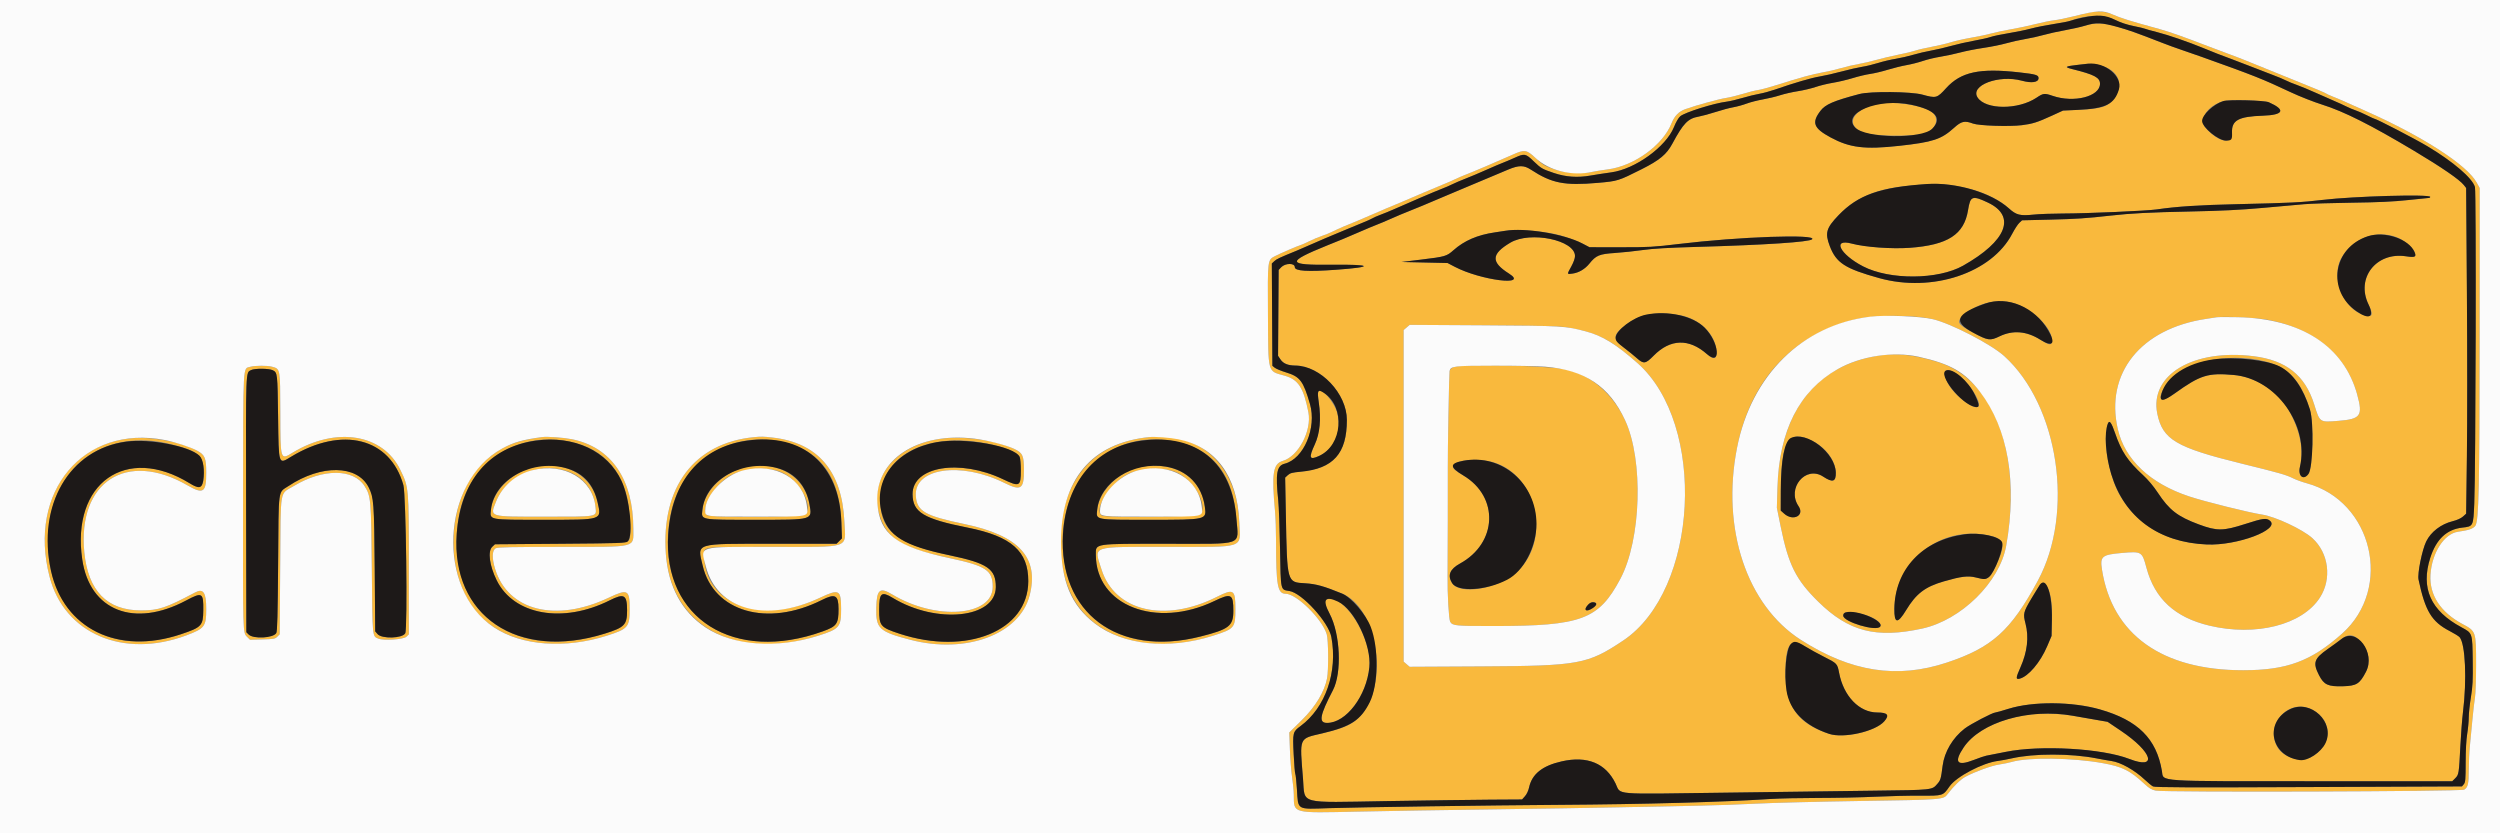 <svg id="svg" version="1.1" xmlns="http://www.w3.org/2000/svg" xmlns:xlink="http://www.w3.org/1999/xlink" width="400" height="133.333" viewBox="0, 0, 400,133.333"><rect x="0" y="0" width="400" height="133.333" fill="#808080" stroke="none"/><g id="svgg"><path id="path0" d="M334.500 1.954 C 334.271 1.996,333.108 2.278,331.917 2.580 C 330.725 2.882,329.269 3.181,328.681 3.243 C 328.093 3.305,326.743 3.579,325.681 3.851 C 324.619 4.124,322.887 4.492,321.833 4.669 C 320.779 4.847,319.360 5.147,318.681 5.338 C 318.001 5.528,316.538 5.837,315.431 6.025 C 314.323 6.213,312.854 6.542,312.167 6.756 C 311.479 6.971,310.076 7.303,309.048 7.495 C 308.020 7.687,306.858 7.957,306.465 8.096 C 306.072 8.235,304.848 8.528,303.746 8.747 C 302.644 8.967,301.086 9.336,300.285 9.568 C 299.484 9.801,298.168 10.105,297.360 10.245 C 296.552 10.385,295.265 10.688,294.500 10.917 C 293.735 11.146,292.428 11.448,291.596 11.588 C 290.100 11.840,287.969 12.428,284.083 13.662 C 282.983 14.011,281.716 14.348,281.267 14.412 C 280.818 14.476,279.734 14.748,278.859 15.018 C 277.983 15.287,276.738 15.589,276.092 15.687 C 275.000 15.854,271.360 16.856,269.691 17.450 C 268.599 17.838,267.925 18.527,267.432 19.759 C 266.041 23.233,261.451 26.555,257.292 27.097 C 256.315 27.224,255.193 27.402,254.800 27.493 C 253.243 27.852,250.519 27.708,248.972 27.185 C 247.088 26.549,246.938 26.461,245.622 25.225 C 244.256 23.943,243.919 23.898,242.035 24.743 C 239.679 25.799,235.596 27.539,234.537 27.937 C 233.962 28.154,233.191 28.484,232.823 28.672 C 232.456 28.859,231.614 29.228,230.953 29.490 C 230.291 29.753,228.850 30.357,227.750 30.832 C 225.280 31.900,223.090 32.827,221.667 33.408 C 221.071 33.652,220.021 34.105,219.333 34.416 C 218.646 34.727,217.708 35.128,217.250 35.308 C 215.751 35.897,214.099 36.611,213.250 37.036 C 212.792 37.266,212.004 37.588,211.500 37.751 C 210.996 37.915,210.096 38.292,209.500 38.590 C 208.904 38.888,208.229 39.184,208.000 39.249 C 207.515 39.385,204.850 40.540,204.000 40.982 C 202.800 41.606,202.817 41.466,202.873 50.333 C 202.934 59.960,202.757 59.314,205.558 60.114 C 207.735 60.736,208.572 62.030,209.342 65.970 C 209.912 68.883,207.740 73.019,205.262 73.739 C 203.675 74.201,203.440 75.716,204.005 81.833 C 204.094 82.796,204.166 84.903,204.167 86.515 C 204.167 93.663,204.407 94.996,205.696 95.002 C 207.460 95.009,211.537 99.021,212.276 101.476 C 212.546 102.373,212.584 107.176,212.331 108.519 C 211.928 110.662,210.478 113.066,208.287 115.223 L 206.282 117.196 206.386 119.973 C 206.442 121.500,206.603 123.500,206.743 124.417 C 206.883 125.333,207.003 126.571,207.008 127.167 C 207.038 130.204,206.607 130.091,217.224 129.859 C 222.005 129.755,231.617 129.594,238.583 129.502 C 245.550 129.409,254.775 129.259,259.083 129.168 C 263.392 129.077,269.092 128.961,271.750 128.910 C 274.408 128.859,278.571 128.712,281.000 128.583 C 283.429 128.455,290.929 128.263,297.667 128.157 C 310.967 127.949,310.937 127.951,311.622 127.048 C 312.579 125.787,313.690 124.707,314.457 124.291 C 315.957 123.478,318.603 122.513,319.842 122.327 C 320.525 122.225,321.454 122.034,321.907 121.903 C 324.542 121.143,331.592 121.234,336.368 122.091 C 339.572 122.666,340.774 123.258,343.083 125.399 C 343.874 126.132,344.258 126.363,344.917 126.499 C 346.356 126.796,393.823 126.646,394.280 126.342 C 394.879 125.945,395.000 125.419,395.004 123.200 C 395.007 122.036,395.084 120.333,395.177 119.417 C 395.269 118.500,395.452 116.587,395.584 115.167 C 395.716 113.746,395.903 112.133,395.999 111.583 C 396.096 111.033,396.175 108.678,396.176 106.350 C 396.178 101.024,396.170 100.999,394.000 99.843 C 390.483 97.969,388.676 95.187,388.877 91.955 C 389.094 88.459,391.068 85.383,393.291 85.079 C 394.966 84.849,395.711 84.593,396.054 84.130 C 396.612 83.379,396.730 78.041,396.740 53.000 L 396.750 30.083 396.253 29.186 C 394.706 26.393,387.641 21.831,378.667 17.830 C 377.613 17.360,376.113 16.689,375.333 16.339 C 374.554 15.990,373.579 15.576,373.167 15.420 C 372.754 15.264,372.342 15.076,372.250 15.001 C 372.074 14.859,370.648 14.265,365.250 12.088 C 362.646 11.037,360.456 10.150,359.250 9.656 C 358.608 9.393,357.371 8.919,356.500 8.602 C 355.629 8.285,354.204 7.749,353.333 7.413 C 349.553 5.951,347.139 5.096,345.583 4.669 C 340.633 3.308,339.439 2.935,337.917 2.275 C 336.941 1.852,335.703 1.736,334.500 1.954 M338.404 3.170 C 339.288 3.610,340.313 3.953,341.391 4.170 C 342.293 4.351,343.101 4.543,343.186 4.595 C 343.271 4.648,344.183 4.904,345.212 5.164 C 346.898 5.590,350.206 6.730,352.417 7.646 C 354.048 8.323,355.441 8.866,357.167 9.498 C 358.129 9.851,359.704 10.455,360.667 10.840 C 361.629 11.226,362.995 11.754,363.703 12.014 C 364.410 12.275,365.309 12.651,365.699 12.850 C 366.090 13.050,366.899 13.383,367.497 13.592 C 368.094 13.801,369.446 14.362,370.500 14.839 C 371.554 15.316,372.904 15.911,373.500 16.162 C 374.096 16.413,374.958 16.807,375.417 17.037 C 375.875 17.266,376.550 17.551,376.917 17.668 C 377.283 17.786,378.080 18.133,378.686 18.441 C 379.293 18.748,379.839 19.000,379.900 19.000 C 380.198 19.000,386.510 22.274,388.412 23.415 C 392.540 25.892,395.577 28.499,395.991 29.923 C 396.211 30.678,396.116 75.060,395.883 80.557 C 395.728 84.226,395.732 84.218,393.960 84.418 C 391.467 84.701,389.793 86.282,388.842 89.250 C 387.285 94.109,388.902 97.716,393.824 100.362 C 395.605 101.320,395.575 101.232,395.634 105.662 C 395.676 108.871,395.630 109.796,395.342 111.570 C 395.154 112.727,395.000 114.179,394.999 114.795 C 394.999 115.412,394.888 116.592,394.752 117.417 C 394.598 118.354,394.505 120.083,394.503 122.023 C 394.500 124.736,394.463 125.174,394.208 125.477 L 393.917 125.823 369.397 125.929 C 350.037 126.013,344.793 125.991,344.480 125.828 C 344.262 125.714,343.666 125.227,343.156 124.745 C 341.542 123.220,339.294 121.960,337.833 121.761 C 337.421 121.705,336.333 121.513,335.417 121.334 C 331.304 120.533,325.437 120.531,321.917 121.330 C 321.183 121.496,320.171 121.684,319.667 121.748 C 317.193 122.060,312.999 124.272,311.915 125.836 C 310.877 127.334,310.903 127.325,307.285 127.303 C 305.524 127.292,302.283 127.369,300.083 127.474 C 297.883 127.579,293.758 127.667,290.917 127.669 C 288.075 127.672,284.662 127.745,283.333 127.832 C 275.764 128.329,263.000 128.683,249.500 128.771 C 238.791 128.842,216.939 129.158,212.583 129.306 C 207.394 129.482,207.719 129.677,207.508 126.276 C 207.430 125.037,207.314 123.938,207.250 123.833 C 207.185 123.728,207.066 122.292,206.985 120.641 C 206.816 117.186,206.840 117.090,208.091 116.167 C 212.083 113.221,214.059 107.506,213.017 101.923 C 212.574 99.551,208.317 94.881,206.304 94.559 C 204.859 94.328,204.931 94.651,204.807 87.807 C 204.747 84.475,204.619 81.000,204.522 80.083 C 204.061 75.734,204.274 74.514,205.547 74.193 C 208.597 73.425,210.701 68.457,209.595 64.638 C 208.525 60.948,208.010 60.268,205.767 59.584 C 204.989 59.347,204.180 59.012,203.968 58.841 L 203.583 58.530 203.537 50.344 L 203.491 42.159 203.894 41.785 C 204.271 41.436,204.691 41.239,207.500 40.096 C 208.096 39.854,209.146 39.398,209.833 39.083 C 210.521 38.769,211.533 38.330,212.083 38.107 C 212.633 37.885,213.908 37.351,214.917 36.921 C 215.925 36.491,217.313 35.916,218.000 35.643 C 218.688 35.370,219.400 35.050,219.583 34.932 C 219.767 34.814,220.367 34.552,220.917 34.349 C 221.467 34.146,222.404 33.762,223.000 33.496 C 225.349 32.446,229.638 30.612,230.629 30.234 C 231.205 30.015,231.981 29.680,232.354 29.490 C 232.727 29.299,233.681 28.892,234.474 28.584 C 235.268 28.277,236.779 27.639,237.833 27.166 C 238.887 26.694,240.040 26.201,240.395 26.071 C 240.749 25.941,241.632 25.567,242.356 25.240 C 243.945 24.522,244.086 24.550,245.417 25.832 C 246.576 26.949,246.740 27.043,248.625 27.681 C 250.535 28.326,252.423 28.458,254.500 28.089 C 255.371 27.935,256.857 27.705,257.803 27.578 C 261.609 27.067,266.559 23.496,267.829 20.345 C 268.156 19.532,268.559 18.840,268.843 18.601 C 269.587 17.975,274.258 16.507,276.287 16.262 C 276.766 16.204,277.891 15.939,278.787 15.674 C 279.684 15.409,280.904 15.109,281.500 15.008 C 282.096 14.906,283.221 14.602,284.000 14.331 C 287.109 13.251,289.820 12.458,291.157 12.238 C 291.931 12.110,293.506 11.751,294.657 11.440 C 295.808 11.130,297.284 10.793,297.936 10.692 C 298.588 10.591,299.734 10.315,300.483 10.079 C 301.232 9.842,302.498 9.542,303.297 9.413 C 304.096 9.283,305.368 8.991,306.124 8.764 C 306.880 8.537,308.155 8.238,308.958 8.098 C 309.760 7.959,311.204 7.622,312.167 7.349 C 313.129 7.076,314.782 6.701,315.841 6.515 C 316.899 6.328,318.099 6.058,318.507 5.914 C 318.916 5.770,320.188 5.502,321.333 5.319 C 322.479 5.135,324.102 4.801,324.940 4.576 C 325.778 4.350,327.433 4.020,328.617 3.841 C 329.802 3.662,330.991 3.429,331.261 3.324 C 333.772 2.342,336.617 2.280,338.404 3.170 M333.710 4.081 C 332.955 4.309,331.455 4.651,330.377 4.840 C 329.299 5.028,327.779 5.365,327.000 5.588 C 326.221 5.810,324.871 6.111,324.000 6.255 C 323.129 6.399,321.775 6.702,320.990 6.928 C 320.205 7.154,318.568 7.486,317.351 7.664 C 316.134 7.843,314.451 8.175,313.611 8.402 C 312.771 8.630,311.371 8.930,310.500 9.069 C 309.629 9.209,308.354 9.515,307.667 9.750 C 306.979 9.985,305.794 10.286,305.034 10.420 C 304.274 10.553,302.924 10.887,302.034 11.161 C 301.144 11.436,299.892 11.734,299.250 11.824 C 298.608 11.914,297.346 12.214,296.446 12.491 C 295.545 12.768,294.120 13.106,293.279 13.242 C 292.438 13.378,291.188 13.682,290.500 13.917 C 289.813 14.151,288.537 14.453,287.667 14.588 C 286.796 14.722,285.512 15.015,284.813 15.240 C 284.115 15.465,282.864 15.767,282.033 15.911 C 281.203 16.055,280.044 16.353,279.458 16.574 C 278.873 16.794,277.911 17.059,277.322 17.162 C 276.732 17.265,275.462 17.604,274.500 17.916 C 273.537 18.228,272.321 18.559,271.796 18.652 C 270.068 18.957,269.350 19.696,267.574 22.993 C 266.654 24.701,265.538 25.628,262.667 27.071 C 258.930 28.949,258.847 28.975,255.691 29.254 C 250.299 29.729,248.289 29.333,244.917 27.128 C 243.830 26.417,243.018 26.416,241.333 27.121 C 240.646 27.409,239.258 27.992,238.250 28.418 C 237.242 28.843,235.817 29.441,235.083 29.746 C 234.350 30.051,232.925 30.651,231.917 31.080 C 227.633 32.900,226.838 33.232,225.333 33.826 C 224.463 34.171,223.412 34.610,223.000 34.804 C 222.588 34.997,221.800 35.338,221.250 35.561 C 220.700 35.784,219.762 36.164,219.167 36.406 C 218.571 36.648,217.596 37.065,217.000 37.333 C 216.404 37.601,215.429 38.018,214.833 38.259 C 214.237 38.501,213.112 38.956,212.333 39.273 C 205.742 41.946,205.850 42.439,213.008 42.359 C 219.596 42.285,219.991 42.713,213.750 43.163 C 209.133 43.495,207.167 43.369,207.167 42.740 C 207.167 42.052,205.635 42.074,204.979 42.772 L 204.583 43.193 204.536 50.064 L 204.490 56.935 204.876 57.509 C 205.324 58.177,206.056 58.477,207.265 58.491 C 211.285 58.535,215.495 62.980,215.498 67.186 C 215.503 72.558,213.334 74.994,208.118 75.472 C 206.752 75.598,206.416 75.687,206.055 76.019 L 205.625 76.417 205.737 82.333 C 205.945 93.314,205.900 93.153,208.821 93.326 C 210.559 93.428,211.833 93.783,214.748 94.978 C 220.177 97.202,222.206 108.515,218.150 113.948 C 216.832 115.714,215.485 116.410,211.625 117.323 C 207.753 118.238,207.939 117.801,208.487 124.683 C 208.810 128.741,207.607 128.424,221.744 128.179 C 228.072 128.070,235.562 127.966,238.389 127.948 L 243.528 127.917 243.996 127.392 C 244.275 127.080,244.540 126.518,244.649 126.009 C 245.112 123.851,246.766 122.522,249.862 121.821 C 253.963 120.893,256.916 122.109,258.500 125.379 C 259.393 127.223,257.709 127.081,275.656 126.833 C 284.233 126.715,295.150 126.569,299.917 126.509 C 309.275 126.392,309.105 126.410,309.960 125.436 C 310.495 124.827,310.547 124.651,310.820 122.527 C 311.107 120.287,312.437 118.042,314.348 116.572 C 315.266 115.866,318.830 114.000,319.261 114.000 C 319.378 114.000,320.322 113.734,321.360 113.408 C 325.242 112.191,331.544 112.235,336.000 113.510 C 342.078 115.249,345.034 118.187,345.906 123.356 C 346.202 125.110,344.505 124.997,370.471 124.999 L 392.359 125.000 392.834 124.525 C 393.411 123.948,393.432 123.818,393.657 119.399 C 393.755 117.464,393.942 115.027,394.072 113.982 C 394.720 108.769,394.461 102.988,393.533 101.949 C 393.386 101.783,392.661 101.336,391.924 100.954 C 389.063 99.473,388.034 97.766,386.966 92.726 C 386.765 91.780,387.538 87.962,388.202 86.617 C 388.957 85.089,390.560 83.861,392.403 83.400 C 393.128 83.219,393.746 82.942,394.070 82.653 L 394.583 82.194 394.704 72.887 C 394.771 67.768,394.771 56.041,394.704 46.827 L 394.583 30.075 394.217 29.609 C 393.527 28.733,390.686 26.779,386.250 24.129 C 379.330 19.997,375.048 17.842,371.583 16.750 C 370.208 16.317,367.958 15.433,366.583 14.786 C 361.946 12.606,360.692 12.108,352.250 9.092 C 351.058 8.666,349.521 8.131,348.833 7.904 C 348.146 7.676,346.833 7.197,345.917 6.839 C 337.989 3.743,336.176 3.333,333.710 4.081 M335.382 10.337 C 338.692 10.816,340.056 13.263,338.336 15.637 C 337.273 17.105,336.370 17.401,332.417 17.583 L 330.083 17.690 328.333 18.494 C 326.008 19.563,325.196 19.821,323.505 20.029 C 321.483 20.278,316.620 20.118,315.687 19.771 C 314.334 19.268,313.832 19.381,312.640 20.458 C 310.601 22.302,309.273 22.737,303.883 23.332 C 298.364 23.941,295.964 23.647,292.897 21.989 C 290.170 20.515,289.830 19.627,291.268 17.742 C 292.061 16.702,293.350 16.145,297.500 15.047 C 299.244 14.586,305.773 14.645,307.568 15.138 C 309.803 15.752,309.910 15.723,311.388 14.099 C 313.749 11.505,316.725 10.863,323.076 11.578 C 325.757 11.880,326.167 12.002,326.167 12.500 C 326.167 13.178,325.085 13.345,323.500 12.912 C 319.806 11.902,315.149 13.672,316.416 15.605 C 317.707 17.576,322.907 17.594,325.836 15.638 C 326.938 14.902,327.106 14.883,328.420 15.334 C 331.827 16.507,336.000 15.446,336.000 13.407 C 336.000 12.411,335.107 11.936,331.588 11.063 C 330.035 10.677,330.187 10.624,334.083 10.192 C 334.175 10.182,334.760 10.247,335.382 10.337 M363.012 16.361 C 365.754 17.578,365.401 18.394,362.083 18.508 C 358.150 18.642,357.047 19.244,357.122 21.214 C 357.197 23.184,355.024 22.826,352.958 20.528 C 351.721 19.151,353.104 16.971,355.721 16.175 C 356.613 15.904,362.310 16.049,363.012 16.361 M299.569 16.804 C 296.135 17.991,295.417 20.040,298.039 21.168 C 299.511 21.801,306.025 21.905,307.956 21.327 C 309.632 20.825,310.337 19.137,309.301 18.101 C 307.967 16.767,301.984 15.969,299.569 16.804 M313.083 29.768 C 316.598 30.358,319.512 31.608,321.439 33.353 C 322.603 34.408,323.206 34.560,325.350 34.340 C 326.277 34.244,328.396 34.165,330.059 34.164 C 333.835 34.160,343.568 33.734,345.104 33.506 C 348.196 33.045,351.840 32.808,358.000 32.666 C 366.520 32.471,368.287 32.383,371.583 31.990 C 376.581 31.393,388.833 31.046,388.833 31.500 C 388.833 31.592,388.740 31.668,388.625 31.669 C 388.510 31.670,386.992 31.824,385.250 32.012 C 382.936 32.261,380.535 32.373,376.333 32.429 C 373.171 32.470,369.721 32.580,368.667 32.671 C 367.613 32.763,364.613 33.031,362.000 33.267 C 358.511 33.582,355.436 33.734,350.417 33.839 C 343.963 33.973,340.987 34.127,337.679 34.497 C 333.758 34.935,332.230 35.037,328.055 35.139 L 323.526 35.250 323.083 35.666 C 322.840 35.895,322.334 36.673,321.958 37.394 C 318.687 43.681,309.172 46.859,300.679 44.499 C 295.198 42.976,293.795 42.069,292.769 39.382 C 291.964 37.277,292.185 36.501,294.179 34.424 C 296.830 31.662,300.034 30.274,304.944 29.760 C 309.309 29.303,310.319 29.304,313.083 29.768 M315.330 31.921 C 315.214 32.060,315.017 32.815,314.891 33.597 C 314.263 37.524,311.664 39.207,305.542 39.650 C 302.693 39.857,298.388 39.544,296.291 38.978 C 293.088 38.114,294.355 40.679,298.087 42.616 C 302.342 44.823,310.082 44.773,314.088 42.512 C 321.063 38.575,322.640 34.593,318.085 32.422 C 316.426 31.631,315.683 31.496,315.330 31.921 M249.604 37.645 C 250.899 38.016,252.491 38.598,253.141 38.938 L 254.324 39.556 259.287 39.561 C 263.845 39.566,264.604 39.523,268.583 39.041 C 278.188 37.877,290.792 37.430,289.938 38.284 C 289.495 38.727,282.480 39.190,271.417 39.505 C 266.893 39.634,264.440 39.778,262.833 40.007 C 261.596 40.184,259.588 40.396,258.372 40.477 C 255.879 40.645,255.363 40.860,254.304 42.178 C 253.606 43.047,252.614 43.635,251.612 43.772 C 250.681 43.900,250.688 43.943,251.417 42.617 C 251.775 41.964,252.000 41.327,252.000 40.962 C 252.000 38.410,244.853 36.931,241.660 38.823 C 238.575 40.650,238.520 41.928,241.443 43.776 C 244.705 45.838,236.921 44.861,232.762 42.687 L 231.607 42.083 227.928 42.000 L 224.250 41.917 227.417 41.533 C 231.235 41.069,231.465 41.003,232.548 40.041 C 234.283 38.500,236.394 37.589,239.167 37.184 C 239.854 37.083,240.604 36.968,240.833 36.929 C 242.686 36.606,247.293 36.983,249.604 37.645 M383.534 37.979 C 384.623 38.406,386.023 39.585,386.335 40.338 C 386.659 41.119,386.428 41.229,384.945 41.004 C 380.190 40.284,376.915 44.493,378.958 48.698 C 379.784 50.396,379.643 50.793,378.337 50.449 C 375.001 49.571,372.876 44.429,374.579 41.356 C 376.379 38.105,380.191 36.668,383.534 37.979 M322.471 48.594 C 325.419 49.580,328.446 52.647,328.297 54.499 C 328.230 55.322,327.946 55.299,326.434 54.344 C 324.257 52.970,322.057 52.789,319.939 53.810 C 318.403 54.551,318.084 54.505,315.667 53.205 C 313.108 51.828,312.951 51.511,314.256 50.363 C 316.490 48.397,319.767 47.691,322.471 48.594 M268.759 50.423 C 271.849 50.962,274.377 53.374,274.632 56.028 C 274.770 57.467,274.268 57.675,273.112 56.657 C 270.225 54.116,267.249 54.205,264.581 56.913 C 263.278 58.235,262.988 58.276,261.879 57.291 C 261.440 56.901,260.594 56.214,259.999 55.765 C 257.932 54.205,257.965 53.604,260.211 51.905 C 262.446 50.214,265.011 49.769,268.759 50.423 M309.250 51.069 C 312.151 51.749,318.577 55.071,320.683 56.979 C 329.386 64.868,331.950 82.017,326.054 92.911 C 321.722 100.915,318.736 103.604,311.508 106.007 C 303.538 108.658,296.148 107.510,288.134 102.376 C 279.469 96.825,275.394 84.575,277.920 71.671 C 280.043 60.831,286.831 53.483,296.947 51.075 C 299.978 50.354,306.188 50.351,309.250 51.069 M362.778 51.154 C 370.384 52.565,375.416 56.767,377.160 63.163 C 378.079 66.534,377.711 67.047,374.167 67.333 C 371.099 67.581,371.197 67.648,370.260 64.667 C 368.808 60.047,365.785 57.646,360.599 56.993 C 350.925 55.776,343.884 59.981,345.170 66.208 C 346.021 70.331,348.168 71.600,358.649 74.177 C 364.780 75.685,365.805 75.978,366.945 76.554 C 367.388 76.777,368.350 77.123,369.083 77.323 C 379.623 80.196,382.897 94.089,374.750 101.366 C 369.796 105.790,365.898 107.236,358.917 107.239 C 345.930 107.246,337.938 101.543,336.314 91.112 C 335.988 89.015,336.306 88.752,339.500 88.475 C 342.670 88.200,342.731 88.237,343.423 90.823 C 344.758 95.814,347.987 98.787,353.500 100.103 C 360.922 101.874,368.349 99.995,371.176 95.630 C 373.129 92.615,372.608 88.484,369.976 86.101 C 368.422 84.695,364.039 82.644,361.917 82.329 C 359.897 82.030,352.739 80.246,350.270 79.426 C 344.004 77.345,339.974 73.547,338.851 68.667 C 336.792 59.717,342.527 52.568,353.009 51.018 C 353.691 50.917,354.438 50.802,354.667 50.762 C 355.761 50.571,361.003 50.824,362.778 51.154 M250.819 52.395 C 255.586 53.217,257.691 54.289,261.990 58.088 C 273.126 67.925,271.763 94.439,259.708 102.488 C 254.011 106.291,252.650 106.540,237.062 106.623 L 225.540 106.685 225.062 106.274 L 224.583 105.862 224.583 79.333 L 224.583 52.804 225.065 52.391 L 225.546 51.977 237.398 52.050 C 247.341 52.112,249.503 52.167,250.819 52.395 M301.000 56.837 C 290.625 58.277,284.745 65.770,284.392 78.000 L 284.298 81.250 284.907 84.244 C 286.156 90.383,287.344 92.759,290.922 96.272 C 295.789 101.050,300.162 102.181,307.545 100.573 C 313.796 99.212,319.972 93.121,320.995 87.306 C 323.559 72.738,319.096 60.722,310.083 57.931 C 306.493 56.820,303.618 56.473,301.000 56.837 M362.500 57.841 C 366.181 58.794,368.147 60.921,369.586 65.511 C 370.244 67.607,370.080 74.841,369.353 75.833 C 368.555 76.922,367.646 76.179,367.986 74.716 C 368.633 71.927,368.016 68.834,366.166 65.601 C 364.421 62.551,360.920 60.311,357.409 59.996 C 353.259 59.625,352.071 59.996,347.951 62.949 C 345.660 64.591,345.027 64.106,346.401 61.761 C 348.562 58.074,356.207 56.213,362.500 57.841 M40.044 58.686 C 38.843 59.033,38.920 57.654,38.889 79.417 C 38.858 101.552,38.848 101.207,39.524 101.883 L 40.002 102.361 41.997 102.306 C 43.811 102.255,44.026 102.216,44.371 101.870 L 44.750 101.491 44.833 90.508 C 44.930 77.761,44.687 79.163,47.044 77.741 C 51.666 74.953,56.549 74.964,58.326 77.766 C 59.344 79.371,59.388 79.876,59.491 91.083 C 59.591 102.131,59.558 101.777,60.525 102.177 C 61.384 102.533,64.593 102.315,65.037 101.870 L 65.417 101.491 65.417 90.537 C 65.417 78.026,65.413 77.988,64.066 75.199 C 61.271 69.413,53.769 68.204,46.826 72.421 C 44.838 73.629,44.871 73.739,44.850 65.897 C 44.831 58.926,44.852 59.039,43.534 58.673 C 42.784 58.465,40.784 58.472,40.044 58.686 M232.547 58.746 C 232.226 58.886,231.979 59.133,231.929 59.365 C 231.854 59.713,231.624 72.335,231.648 74.750 C 231.665 76.438,231.637 90.132,231.612 92.167 C 231.576 95.087,231.810 99.133,232.034 99.492 C 232.430 100.126,232.851 100.167,239.050 100.164 C 253.049 100.158,255.788 99.135,259.252 92.623 C 262.605 86.321,262.983 73.634,260.009 67.226 C 258.036 62.973,254.408 59.883,250.456 59.089 C 247.402 58.476,233.769 58.215,232.547 58.746 M43.655 59.244 C 44.392 59.625,44.400 59.701,44.494 66.715 C 44.600 74.556,44.522 74.321,46.593 73.067 C 54.767 68.121,62.419 70.060,64.541 77.617 C 64.961 79.111,65.230 100.592,64.838 101.324 C 64.395 102.152,61.087 102.246,60.403 101.449 L 60.033 101.019 59.954 91.051 C 59.869 80.406,59.808 79.584,58.979 77.959 C 57.148 74.370,51.408 74.280,46.167 77.758 C 44.442 78.903,44.595 77.772,44.500 90.083 C 44.436 98.396,44.368 101.003,44.205 101.286 C 43.740 102.100,40.528 102.269,39.779 101.520 L 39.417 101.157 39.376 80.704 C 39.333 58.781,39.301 59.654,40.170 59.214 C 40.751 58.920,43.067 58.940,43.655 59.244 M313.413 60.079 C 315.050 61.254,316.916 64.110,316.594 64.949 C 316.213 65.941,312.678 63.338,311.655 61.310 C 310.554 59.129,311.332 58.585,313.413 60.079 M210.894 62.749 C 210.841 62.886,210.890 63.617,211.003 64.374 C 211.400 67.053,211.184 69.346,210.370 71.099 C 209.356 73.283,209.495 73.665,211.046 72.955 C 213.495 71.834,214.629 69.278,214.007 66.282 C 213.617 64.404,211.278 61.749,210.894 62.749 M338.409 69.292 C 339.426 72.252,340.415 73.737,342.883 76.015 C 343.705 76.774,344.574 77.807,345.248 78.830 C 347.079 81.608,348.418 82.644,351.803 83.903 C 354.722 84.989,355.697 84.980,359.250 83.833 C 362.090 82.917,362.609 82.848,363.184 83.314 C 364.905 84.708,357.974 87.322,353.101 87.116 C 346.779 86.850,341.963 84.119,339.153 79.207 C 337.654 76.587,336.632 71.846,336.990 69.167 C 337.289 66.916,337.602 66.944,338.409 69.292 M86.750 69.932 C 82.623 70.485,80.588 71.278,78.120 73.291 C 71.919 78.350,70.666 90.153,75.593 97.099 C 79.552 102.681,88.201 104.540,97.083 101.717 C 100.496 100.633,100.751 100.334,100.748 97.417 C 100.745 94.338,100.451 94.184,97.369 95.644 C 88.936 99.638,81.304 97.718,79.235 91.081 C 78.681 89.305,78.719 88.024,79.333 87.715 C 79.654 87.553,82.049 87.504,89.767 87.502 C 102.118 87.499,101.333 87.694,101.333 84.629 C 101.333 76.685,97.813 71.547,91.500 70.275 C 90.172 70.007,87.583 69.821,86.750 69.932 M120.667 69.942 C 111.121 70.852,105.775 77.905,106.531 88.593 C 107.354 100.225,117.844 105.871,130.917 101.717 C 134.331 100.632,134.586 100.333,134.578 97.417 C 134.569 94.341,134.281 94.188,131.211 95.632 C 121.780 100.066,112.667 96.713,112.667 88.808 C 112.667 87.421,112.006 87.500,123.542 87.500 C 136.356 87.500,135.302 87.865,135.105 83.496 C 134.738 75.372,130.856 70.826,123.583 70.005 C 122.105 69.839,121.820 69.832,120.667 69.942 M183.833 69.937 C 177.780 70.572,173.595 73.362,171.311 78.284 C 169.010 83.243,169.094 90.645,171.504 95.318 C 175.091 102.274,184.218 104.860,194.083 101.716 C 197.536 100.615,197.667 100.458,197.667 97.425 C 197.667 94.320,197.390 94.139,194.714 95.490 C 186.364 99.705,178.357 97.804,176.240 91.104 C 175.024 87.254,174.312 87.500,186.690 87.500 C 199.512 87.500,198.459 87.861,198.285 83.530 C 197.922 74.515,192.129 69.066,183.833 69.937 M289.970 70.539 C 292.137 71.615,293.685 73.706,293.729 75.618 C 293.763 77.089,293.223 77.260,291.712 76.260 C 288.917 74.411,285.819 78.123,287.767 80.989 C 288.786 82.488,286.896 83.464,285.461 82.180 L 284.917 81.693 284.926 78.555 C 284.952 70.466,286.111 68.623,289.970 70.539 M20.500 70.175 C 10.542 71.405,5.026 81.109,7.931 92.290 C 10.295 101.389,19.760 105.435,29.833 101.653 C 32.744 100.560,32.999 100.223,33.000 97.469 C 33.000 94.782,32.540 94.091,31.218 94.792 C 26.524 97.285,25.374 97.667,22.561 97.667 C 17.129 97.667,14.087 94.540,13.489 88.343 C 12.402 77.089,20.227 72.017,29.988 77.650 C 32.545 79.126,33.000 78.821,33.000 75.633 C 32.999 73.305,32.791 72.789,31.583 72.126 C 28.846 70.624,23.904 69.754,20.500 70.175 M150.250 70.241 C 142.875 71.394,138.723 76.981,140.874 82.858 C 142.161 86.375,144.442 87.699,152.000 89.316 C 157.779 90.552,158.833 91.258,158.833 93.891 C 158.833 98.637,149.735 99.324,142.750 95.105 C 140.762 93.904,140.271 94.313,140.202 97.225 C 140.121 100.574,140.635 101.058,145.667 102.370 C 154.576 104.693,163.142 101.499,164.745 95.257 C 166.296 89.218,163.039 85.659,154.301 83.844 C 147.992 82.533,146.710 81.793,146.534 79.363 C 146.211 74.896,153.710 73.790,160.715 77.272 C 163.357 78.585,163.833 78.274,163.833 75.242 C 163.833 72.884,163.635 72.457,162.240 71.804 C 159.191 70.377,153.841 69.680,150.250 70.241 M91.918 70.834 C 96.358 71.969,99.247 74.968,100.342 79.580 C 100.719 81.166,100.995 84.729,100.819 85.725 C 100.594 86.996,101.372 86.907,89.674 87.000 L 79.193 87.083 78.763 87.487 C 78.008 88.197,78.306 90.482,79.462 92.833 C 82.205 98.417,90.065 99.817,97.555 96.055 C 99.871 94.893,100.326 95.153,100.331 97.641 C 100.335 99.980,99.952 100.379,96.750 101.382 C 81.640 106.112,70.758 97.311,73.433 82.521 C 75.020 73.746,83.166 68.595,91.918 70.834 M125.751 70.830 C 131.408 72.260,134.375 76.507,134.619 83.528 L 134.710 86.139 134.279 86.569 L 133.848 87.000 123.699 87.000 C 110.983 87.000,111.560 86.821,112.426 90.497 C 114.172 97.904,122.770 100.389,131.486 96.007 C 133.643 94.922,134.160 95.198,134.164 97.438 C 134.169 99.805,133.891 100.206,131.697 101.000 C 116.226 106.603,104.408 97.617,107.274 82.432 C 108.922 73.699,117.011 68.620,125.751 70.830 M188.918 70.834 C 194.407 72.237,197.326 76.230,197.829 83.022 C 198.154 87.401,199.261 87.000,186.836 87.000 C 174.858 87.000,175.333 86.927,175.333 88.757 C 175.333 96.896,184.969 100.658,194.306 96.162 C 197.010 94.860,197.334 95.028,197.333 97.733 C 197.333 100.166,196.670 100.682,192.045 101.850 C 180.280 104.821,171.266 99.498,170.147 88.917 C 168.847 76.629,177.812 67.993,188.918 70.834 M27.000 70.992 C 31.313 72.025,32.401 72.762,32.548 74.750 C 32.783 77.910,32.271 78.510,30.351 77.329 C 20.169 71.063,11.372 77.298,13.159 89.514 C 14.358 97.715,21.455 100.514,29.786 96.074 C 32.364 94.700,32.561 94.814,32.526 97.657 C 32.496 100.123,32.267 100.366,28.917 101.488 C 16.112 105.773,6.342 97.727,7.820 84.116 C 8.893 74.244,17.107 68.623,27.000 70.992 M156.667 70.746 C 160.061 71.270,162.757 72.252,163.147 73.107 C 163.250 73.332,163.333 74.294,163.333 75.246 C 163.333 77.848,163.141 77.944,160.480 76.676 C 153.535 73.368,145.971 74.626,146.009 79.083 C 146.034 81.969,147.757 83.012,154.833 84.422 C 161.846 85.819,164.538 88.202,164.525 93.000 C 164.503 100.933,154.688 104.930,143.917 101.392 C 140.877 100.394,140.667 100.145,140.667 97.561 C 140.667 94.852,141.010 94.554,142.847 95.667 C 149.860 99.915,159.307 98.923,159.330 93.936 C 159.343 91.028,158.018 90.117,151.917 88.841 C 143.275 87.033,140.604 84.767,140.871 79.474 C 141.194 73.080,147.873 69.390,156.667 70.746 M239.037 73.998 C 246.006 76.150,248.187 86.389,242.758 91.467 C 239.841 94.196,233.551 95.291,232.326 93.283 C 231.571 92.045,231.973 91.061,233.598 90.169 C 239.588 86.882,239.875 79.503,234.146 76.082 C 232.801 75.279,232.500 75.019,232.500 74.661 C 232.500 73.592,236.430 73.193,239.037 73.998 M86.083 74.605 C 82.286 75.194,78.883 78.336,78.550 81.559 C 78.378 83.229,78.048 83.167,87.031 83.167 C 96.516 83.167,96.265 83.250,95.607 80.339 C 94.673 76.204,90.801 73.873,86.083 74.605 M119.917 74.605 C 116.129 75.193,112.715 78.353,112.382 81.580 C 112.212 83.225,111.898 83.167,120.848 83.167 C 130.196 83.167,129.970 83.232,129.509 80.650 C 128.745 76.377,124.744 73.856,119.917 74.605 M183.083 74.616 C 179.390 75.106,175.883 78.339,175.550 81.559 C 175.378 83.229,175.050 83.167,184.015 83.167 C 193.096 83.167,193.062 83.175,192.776 81.087 C 192.146 76.489,188.303 73.924,183.083 74.616 M91.047 75.489 C 93.445 76.416,95.041 78.559,95.288 81.184 C 95.434 82.743,95.857 82.667,87.058 82.667 C 78.110 82.667,78.381 82.750,79.346 80.301 C 81.025 76.042,86.574 73.760,91.047 75.489 M124.880 75.489 C 127.726 76.589,130.248 80.919,128.854 82.312 C 128.375 82.792,113.570 82.879,113.095 82.405 C 112.007 81.316,114.376 77.412,116.962 76.034 C 119.051 74.920,122.751 74.666,124.880 75.489 M188.047 75.489 C 190.893 76.589,193.415 80.919,192.021 82.312 C 191.619 82.715,177.050 82.883,176.322 82.494 C 174.847 81.705,177.591 77.299,180.460 75.850 C 182.315 74.914,186.093 74.734,188.047 75.489 M318.307 85.682 C 320.802 86.232,320.964 87.127,319.230 90.781 C 318.338 92.660,317.954 92.861,316.145 92.398 C 314.899 92.079,313.796 92.213,311.000 93.023 C 308.008 93.889,306.584 94.978,304.978 97.625 C 303.625 99.856,303.073 99.800,303.097 97.432 C 303.176 89.699,310.578 83.980,318.307 85.682 M327.563 93.897 C 328.185 95.208,328.358 96.430,328.303 99.132 L 328.250 101.750 327.540 103.417 C 326.439 106.002,324.512 108.262,323.125 108.593 C 322.500 108.743,322.523 108.462,323.271 106.777 C 324.373 104.296,324.646 101.938,324.083 99.777 C 323.673 98.200,323.729 97.961,325.028 95.767 C 326.706 92.935,327.002 92.716,327.563 93.897 M212.208 95.936 C 211.832 96.102,211.989 96.775,212.736 98.190 C 214.455 101.446,214.725 107.639,213.268 110.432 C 211.155 114.483,210.943 115.667,212.331 115.667 C 215.378 115.667,218.639 111.370,219.098 106.750 C 219.564 102.057,214.908 94.748,212.208 95.936 M255.417 96.660 C 255.417 96.957,254.401 97.667,253.975 97.667 C 253.545 97.667,253.590 97.298,254.085 96.763 C 254.542 96.271,255.417 96.203,255.417 96.660 M298.073 98.277 C 299.892 98.734,301.263 99.733,300.814 100.274 C 300.155 101.068,294.917 99.494,294.917 98.502 C 294.917 97.798,295.889 97.728,298.073 98.277 M377.292 102.233 C 378.952 103.732,379.444 105.776,378.557 107.486 C 377.550 109.427,377.054 109.738,374.860 109.801 C 372.480 109.868,371.834 109.568,371.042 108.027 C 370.020 106.037,370.242 105.382,372.464 103.828 C 373.263 103.269,374.241 102.554,374.638 102.239 C 375.631 101.451,376.425 101.449,377.292 102.233 M288.841 103.434 C 289.524 103.857,290.875 104.600,291.842 105.086 C 293.943 106.142,293.977 106.179,294.260 107.664 C 294.970 111.389,297.482 113.997,300.363 113.999 C 302.035 114.000,302.358 114.414,301.474 115.421 C 300.053 117.040,294.990 118.185,292.658 117.416 C 287.614 115.751,285.666 113.010,285.671 107.583 C 285.675 103.018,286.474 101.972,288.841 103.434 M369.935 113.530 C 373.389 115.325,373.209 119.408,369.596 121.236 C 368.024 122.032,365.336 121.166,364.396 119.563 C 362.266 115.929,366.235 111.607,369.935 113.530 M325.167 114.288 C 320.137 114.875,316.002 116.871,314.182 119.592 C 312.574 121.996,313.111 122.647,315.828 121.585 C 316.672 121.256,317.562 120.952,317.806 120.911 C 318.050 120.869,319.450 120.594,320.917 120.298 C 326.487 119.177,336.355 119.744,340.705 121.435 C 345.270 123.209,344.414 120.341,339.362 116.936 L 337.218 115.491 335.400 115.176 C 334.401 115.003,332.695 114.705,331.608 114.514 C 329.748 114.187,326.892 114.087,325.167 114.288 " stroke="none" fill="#f9b93d" fill-rule="evenodd"></path><path id="path1" d="M333.167 2.832 C 332.387 2.997,331.530 3.219,331.261 3.324 C 330.991 3.429,329.802 3.662,328.617 3.841 C 327.433 4.020,325.778 4.350,324.940 4.576 C 324.102 4.801,322.479 5.135,321.333 5.319 C 320.188 5.502,318.916 5.770,318.507 5.914 C 318.099 6.058,316.899 6.328,315.841 6.515 C 314.782 6.701,313.129 7.076,312.167 7.349 C 311.204 7.622,309.760 7.959,308.958 8.098 C 308.155 8.238,306.880 8.537,306.124 8.764 C 305.368 8.991,304.096 9.283,303.297 9.413 C 302.498 9.542,301.232 9.842,300.483 10.079 C 299.734 10.315,298.588 10.591,297.936 10.692 C 297.284 10.793,295.808 11.130,294.657 11.440 C 293.506 11.751,291.931 12.110,291.157 12.238 C 289.820 12.458,287.109 13.251,284.000 14.331 C 283.221 14.602,282.096 14.906,281.500 15.008 C 280.904 15.109,279.684 15.409,278.787 15.674 C 277.891 15.939,276.766 16.204,276.287 16.262 C 274.258 16.507,269.587 17.975,268.843 18.601 C 268.559 18.840,268.156 19.532,267.829 20.345 C 266.559 23.496,261.609 27.067,257.803 27.578 C 256.857 27.705,255.371 27.935,254.500 28.089 C 252.423 28.458,250.535 28.326,248.625 27.681 C 246.740 27.043,246.576 26.949,245.417 25.832 C 244.086 24.550,243.945 24.522,242.356 25.240 C 241.632 25.567,240.749 25.941,240.395 26.071 C 240.040 26.201,238.887 26.694,237.833 27.166 C 236.779 27.639,235.268 28.277,234.474 28.584 C 233.681 28.892,232.727 29.299,232.354 29.490 C 231.981 29.680,231.205 30.015,230.629 30.234 C 229.638 30.612,225.349 32.446,223.000 33.496 C 222.404 33.762,221.467 34.146,220.917 34.349 C 220.367 34.552,219.767 34.814,219.583 34.932 C 219.400 35.050,218.688 35.370,218.000 35.643 C 217.313 35.916,215.925 36.491,214.917 36.921 C 213.908 37.351,212.633 37.885,212.083 38.107 C 211.533 38.330,210.521 38.769,209.833 39.083 C 209.146 39.398,208.096 39.854,207.500 40.096 C 204.691 41.239,204.271 41.436,203.894 41.785 L 203.491 42.159 203.537 50.344 L 203.583 58.530 203.968 58.841 C 204.180 59.012,204.989 59.347,205.767 59.584 C 208.010 60.268,208.525 60.948,209.595 64.638 C 210.701 68.457,208.597 73.425,205.547 74.193 C 204.274 74.514,204.061 75.734,204.522 80.083 C 204.619 81.000,204.747 84.475,204.807 87.807 C 204.931 94.651,204.859 94.328,206.304 94.559 C 208.317 94.881,212.574 99.551,213.017 101.923 C 214.059 107.506,212.083 113.221,208.091 116.167 C 206.840 117.090,206.816 117.186,206.985 120.641 C 207.066 122.292,207.185 123.728,207.250 123.833 C 207.314 123.938,207.430 125.037,207.508 126.276 C 207.719 129.677,207.394 129.482,212.583 129.306 C 216.939 129.158,238.791 128.842,249.500 128.771 C 263.000 128.683,275.764 128.329,283.333 127.832 C 284.662 127.745,288.075 127.672,290.917 127.669 C 293.758 127.667,297.883 127.579,300.083 127.474 C 302.283 127.369,305.524 127.292,307.285 127.303 C 310.903 127.325,310.877 127.334,311.915 125.836 C 312.999 124.272,317.193 122.060,319.667 121.748 C 320.171 121.684,321.183 121.496,321.917 121.330 C 325.437 120.531,331.304 120.533,335.417 121.334 C 336.333 121.513,337.421 121.705,337.833 121.761 C 339.294 121.960,341.542 123.220,343.156 124.745 C 343.666 125.227,344.262 125.714,344.480 125.828 C 344.793 125.991,350.037 126.013,369.397 125.929 L 393.917 125.823 394.208 125.477 C 394.463 125.174,394.500 124.736,394.503 122.023 C 394.505 120.083,394.598 118.354,394.752 117.417 C 394.888 116.592,394.999 115.412,394.999 114.795 C 395.000 114.179,395.154 112.727,395.342 111.570 C 395.630 109.796,395.676 108.871,395.634 105.662 C 395.575 101.232,395.605 101.320,393.824 100.362 C 388.902 97.716,387.285 94.109,388.842 89.250 C 389.793 86.282,391.467 84.701,393.960 84.418 C 395.732 84.218,395.728 84.226,395.883 80.557 C 396.116 75.060,396.211 30.678,395.991 29.923 C 395.577 28.499,392.540 25.892,388.412 23.415 C 386.510 22.274,380.198 19.000,379.900 19.000 C 379.839 19.000,379.293 18.748,378.686 18.441 C 378.080 18.133,377.283 17.786,376.917 17.668 C 376.550 17.551,375.875 17.266,375.417 17.037 C 374.958 16.807,374.096 16.413,373.500 16.162 C 372.904 15.911,371.554 15.316,370.500 14.839 C 369.446 14.362,368.094 13.801,367.497 13.592 C 366.899 13.383,366.090 13.050,365.699 12.850 C 365.309 12.651,364.410 12.275,363.703 12.014 C 362.995 11.754,361.629 11.226,360.667 10.840 C 359.704 10.455,358.129 9.851,357.167 9.498 C 355.441 8.866,354.048 8.323,352.417 7.646 C 350.206 6.730,346.898 5.590,345.212 5.164 C 344.183 4.904,343.271 4.648,343.186 4.595 C 343.101 4.543,342.293 4.351,341.391 4.170 C 340.313 3.953,339.288 3.610,338.404 3.170 C 336.824 2.384,335.643 2.307,333.167 2.832 M338.833 4.322 C 340.631 4.817,341.827 5.242,345.917 6.839 C 346.833 7.197,348.146 7.676,348.833 7.904 C 349.521 8.131,351.058 8.666,352.250 9.092 C 360.692 12.108,361.946 12.606,366.583 14.786 C 367.958 15.433,370.208 16.317,371.583 16.750 C 375.048 17.842,379.330 19.997,386.250 24.129 C 390.686 26.779,393.527 28.733,394.217 29.609 L 394.583 30.075 394.704 46.827 C 394.771 56.041,394.771 67.768,394.704 72.887 L 394.583 82.194 394.070 82.653 C 393.746 82.942,393.128 83.219,392.403 83.400 C 390.560 83.861,388.957 85.089,388.202 86.617 C 387.538 87.962,386.765 91.780,386.966 92.726 C 388.034 97.766,389.063 99.473,391.924 100.954 C 392.661 101.336,393.386 101.783,393.533 101.949 C 394.461 102.988,394.720 108.769,394.072 113.982 C 393.942 115.027,393.755 117.464,393.657 119.399 C 393.432 123.818,393.411 123.948,392.834 124.525 L 392.359 125.000 370.471 124.999 C 344.505 124.997,346.202 125.110,345.906 123.356 C 345.034 118.187,342.078 115.249,336.000 113.510 C 331.544 112.235,325.242 112.191,321.360 113.408 C 320.322 113.734,319.378 114.000,319.261 114.000 C 318.830 114.000,315.266 115.866,314.348 116.572 C 312.437 118.042,311.107 120.287,310.820 122.527 C 310.547 124.651,310.495 124.827,309.960 125.436 C 309.105 126.410,309.275 126.392,299.917 126.509 C 295.150 126.569,284.233 126.715,275.656 126.833 C 257.709 127.081,259.393 127.223,258.500 125.379 C 256.916 122.109,253.963 120.893,249.862 121.821 C 246.766 122.522,245.112 123.851,244.649 126.009 C 244.540 126.518,244.275 127.080,243.996 127.392 L 243.528 127.917 238.389 127.948 C 235.562 127.966,228.072 128.070,221.744 128.179 C 207.607 128.424,208.810 128.741,208.487 124.683 C 207.939 117.801,207.753 118.238,211.625 117.323 C 216.144 116.255,217.727 115.212,219.158 112.362 C 220.549 109.592,220.625 103.660,219.313 100.291 C 218.528 98.275,216.209 95.576,214.748 94.978 C 211.833 93.783,210.559 93.428,208.821 93.326 C 205.900 93.153,205.945 93.314,205.737 82.333 L 205.625 76.417 206.055 76.019 C 206.416 75.687,206.752 75.598,208.118 75.472 C 213.334 74.994,215.503 72.558,215.498 67.186 C 215.495 62.980,211.285 58.535,207.265 58.491 C 206.056 58.477,205.324 58.177,204.876 57.509 L 204.490 56.935 204.536 50.064 L 204.583 43.193 204.979 42.772 C 205.635 42.074,207.167 42.052,207.167 42.740 C 207.167 43.369,209.133 43.495,213.750 43.163 C 219.991 42.713,219.596 42.285,213.008 42.359 C 205.850 42.439,205.742 41.946,212.333 39.273 C 213.112 38.956,214.237 38.501,214.833 38.259 C 215.429 38.018,216.404 37.601,217.000 37.333 C 217.596 37.065,218.571 36.648,219.167 36.406 C 219.762 36.164,220.700 35.784,221.250 35.561 C 221.800 35.338,222.588 34.997,223.000 34.804 C 223.412 34.610,224.463 34.171,225.333 33.826 C 226.838 33.232,227.633 32.900,231.917 31.080 C 232.925 30.651,234.350 30.051,235.083 29.746 C 235.817 29.441,237.242 28.843,238.250 28.418 C 239.258 27.992,240.646 27.409,241.333 27.121 C 243.018 26.416,243.830 26.417,244.917 27.128 C 248.289 29.333,250.299 29.729,255.691 29.254 C 258.847 28.975,258.930 28.949,262.667 27.071 C 265.538 25.628,266.654 24.701,267.574 22.993 C 269.350 19.696,270.068 18.957,271.796 18.652 C 272.321 18.559,273.537 18.228,274.500 17.916 C 275.462 17.604,276.732 17.265,277.322 17.162 C 277.911 17.059,278.873 16.794,279.458 16.574 C 280.044 16.353,281.203 16.055,282.033 15.911 C 282.864 15.767,284.115 15.465,284.813 15.240 C 285.512 15.015,286.796 14.722,287.667 14.588 C 288.537 14.453,289.813 14.151,290.500 13.917 C 291.188 13.682,292.438 13.378,293.279 13.242 C 294.120 13.106,295.545 12.768,296.446 12.491 C 297.346 12.214,298.608 11.914,299.250 11.824 C 299.892 11.734,301.144 11.436,302.034 11.161 C 302.924 10.887,304.274 10.553,305.034 10.420 C 305.794 10.286,306.979 9.985,307.667 9.750 C 308.354 9.515,309.629 9.209,310.500 9.069 C 311.371 8.930,312.771 8.630,313.611 8.402 C 314.451 8.175,316.134 7.843,317.351 7.664 C 318.568 7.486,320.205 7.154,320.990 6.928 C 321.775 6.702,323.129 6.399,324.000 6.255 C 324.871 6.111,326.221 5.810,327.000 5.588 C 327.779 5.365,329.299 5.028,330.377 4.840 C 331.455 4.651,332.955 4.309,333.710 4.081 C 335.407 3.566,336.229 3.605,338.833 4.322 M332.583 10.359 C 330.394 10.603,330.223 10.724,331.588 11.063 C 335.107 11.936,336.000 12.411,336.000 13.407 C 336.000 15.446,331.827 16.507,328.420 15.334 C 327.106 14.883,326.938 14.902,325.836 15.638 C 322.907 17.594,317.707 17.576,316.416 15.605 C 315.149 13.672,319.806 11.902,323.500 12.912 C 325.085 13.345,326.167 13.178,326.167 12.500 C 326.167 12.002,325.757 11.880,323.076 11.578 C 316.725 10.863,313.749 11.505,311.388 14.099 C 309.910 15.723,309.803 15.752,307.568 15.138 C 305.773 14.645,299.244 14.586,297.500 15.047 C 293.350 16.145,292.061 16.702,291.268 17.742 C 289.830 19.627,290.170 20.515,292.897 21.989 C 295.964 23.647,298.364 23.941,303.883 23.332 C 309.273 22.737,310.601 22.302,312.640 20.458 C 313.832 19.381,314.334 19.268,315.687 19.771 C 316.620 20.118,321.483 20.278,323.505 20.029 C 325.196 19.821,326.008 19.563,328.333 18.494 L 330.083 17.690 332.417 17.583 C 336.919 17.376,338.315 16.684,339.028 14.306 C 339.648 12.236,336.826 9.887,334.083 10.192 C 333.992 10.202,333.317 10.277,332.583 10.359 M355.721 16.175 C 354.192 16.640,352.333 18.386,352.333 19.358 C 352.333 20.357,354.942 22.503,356.151 22.497 C 357.064 22.494,357.166 22.359,357.122 21.214 C 357.047 19.244,358.150 18.642,362.083 18.508 C 365.401 18.394,365.754 17.578,363.012 16.361 C 362.310 16.049,356.613 15.904,355.721 16.175 M305.747 16.752 C 309.673 17.584,310.825 18.872,309.170 20.580 C 307.528 22.274,298.453 22.140,296.816 20.399 C 294.633 18.074,300.561 15.654,305.747 16.752 M308.333 29.440 C 300.803 29.947,297.290 31.184,294.179 34.424 C 292.185 36.501,291.964 37.277,292.769 39.382 C 293.795 42.069,295.198 42.976,300.679 44.499 C 309.172 46.859,318.687 43.681,321.958 37.394 C 322.334 36.673,322.840 35.895,323.083 35.666 L 323.526 35.250 328.055 35.139 C 332.230 35.037,333.758 34.935,337.679 34.497 C 340.987 34.127,343.963 33.973,350.417 33.839 C 355.436 33.734,358.511 33.582,362.000 33.267 C 364.613 33.031,367.613 32.763,368.667 32.671 C 369.721 32.580,373.171 32.470,376.333 32.429 C 380.535 32.373,382.936 32.261,385.250 32.012 C 386.992 31.824,388.510 31.670,388.625 31.669 C 388.740 31.668,388.833 31.592,388.833 31.500 C 388.833 31.046,376.581 31.393,371.583 31.990 C 368.287 32.383,366.520 32.471,358.000 32.666 C 351.840 32.808,348.196 33.045,345.104 33.506 C 343.568 33.734,333.835 34.160,330.059 34.164 C 328.396 34.165,326.277 34.244,325.350 34.340 C 323.206 34.560,322.603 34.408,321.439 33.353 C 318.654 30.832,312.952 29.129,308.333 29.440 M318.085 32.422 C 322.640 34.593,321.063 38.575,314.088 42.512 C 310.082 44.773,302.342 44.823,298.087 42.616 C 294.355 40.679,293.088 38.114,296.291 38.978 C 298.388 39.544,302.693 39.857,305.542 39.650 C 311.664 39.207,314.263 37.524,314.891 33.597 C 315.252 31.345,315.576 31.226,318.085 32.422 M240.833 36.929 C 240.604 36.968,239.854 37.083,239.167 37.184 C 236.394 37.589,234.283 38.500,232.548 40.041 C 231.465 41.003,231.235 41.069,227.417 41.533 L 224.250 41.917 227.928 42.000 L 231.607 42.083 232.762 42.687 C 236.921 44.861,244.705 45.838,241.443 43.776 C 238.520 41.928,238.575 40.650,241.660 38.823 C 244.853 36.931,252.000 38.410,252.000 40.962 C 252.000 41.327,251.775 41.964,251.417 42.617 C 250.688 43.943,250.681 43.900,251.612 43.772 C 252.614 43.635,253.606 43.047,254.304 42.178 C 255.363 40.860,255.879 40.645,258.372 40.477 C 259.588 40.396,261.596 40.184,262.833 40.007 C 264.440 39.778,266.893 39.634,271.417 39.505 C 282.480 39.190,289.495 38.727,289.938 38.284 C 290.792 37.430,278.188 37.877,268.583 39.041 C 264.604 39.523,263.845 39.566,259.287 39.561 L 254.324 39.556 253.141 38.938 C 250.226 37.415,243.937 36.389,240.833 36.929 M378.833 37.806 C 373.239 39.659,372.234 46.497,377.066 49.822 C 379.117 51.233,379.950 50.738,378.958 48.698 C 376.915 44.493,380.190 40.284,384.945 41.004 C 386.428 41.229,386.659 41.119,386.335 40.338 C 385.467 38.242,381.530 36.913,378.833 37.806 M317.634 48.568 C 312.954 50.219,312.427 51.461,315.667 53.205 C 318.084 54.505,318.403 54.551,319.939 53.810 C 322.057 52.789,324.257 52.970,326.434 54.344 C 328.445 55.614,328.974 54.992,327.714 52.841 C 325.540 49.133,321.221 47.302,317.634 48.568 M263.378 50.342 C 261.324 50.748,258.500 52.886,258.500 54.036 C 258.500 54.556,258.695 54.781,259.999 55.765 C 260.594 56.214,261.440 56.901,261.879 57.291 C 262.988 58.276,263.278 58.235,264.581 56.913 C 267.249 54.205,270.225 54.116,273.112 56.657 C 275.435 58.702,275.094 54.789,272.743 52.427 C 270.867 50.543,266.871 49.653,263.378 50.342 M354.167 57.500 C 349.881 58.084,346.628 60.229,345.835 62.996 C 345.456 64.315,346.064 64.301,347.951 62.949 C 352.071 59.996,353.259 59.625,357.409 59.996 C 364.163 60.601,369.529 68.068,367.986 74.716 C 367.646 76.179,368.555 76.922,369.353 75.833 C 370.080 74.841,370.244 67.607,369.586 65.511 C 368.504 62.061,366.827 59.674,364.750 58.628 C 362.687 57.588,357.544 57.040,354.167 57.500 M40.170 59.214 C 39.301 59.654,39.333 58.781,39.376 80.704 L 39.417 101.157 39.779 101.520 C 40.528 102.269,43.740 102.100,44.205 101.286 C 44.368 101.003,44.436 98.396,44.500 90.083 C 44.595 77.772,44.442 78.903,46.167 77.758 C 51.408 74.280,57.148 74.370,58.979 77.959 C 59.808 79.584,59.869 80.406,59.954 91.051 L 60.033 101.019 60.403 101.449 C 61.087 102.246,64.395 102.152,64.838 101.324 C 65.230 100.592,64.961 79.111,64.541 77.617 C 62.419 70.060,54.767 68.121,46.593 73.067 C 44.522 74.321,44.600 74.556,44.494 66.715 C 44.400 59.701,44.392 59.625,43.655 59.244 C 43.067 58.940,40.751 58.920,40.170 59.214 M311.375 59.274 C 309.976 59.861,313.773 64.663,315.987 65.106 C 316.772 65.263,316.776 64.865,316.005 63.220 C 314.939 60.946,312.448 58.823,311.375 59.274 M211.850 62.878 C 215.287 65.170,214.803 71.235,211.046 72.955 C 209.495 73.665,209.356 73.283,210.370 71.099 C 211.184 69.346,211.400 67.053,211.003 64.374 C 210.714 62.429,210.841 62.205,211.850 62.878 M337.251 67.792 C 336.643 69.303,336.891 72.911,337.809 75.899 C 339.931 82.806,345.362 86.790,353.101 87.116 C 357.974 87.322,364.905 84.708,363.184 83.314 C 362.609 82.848,362.090 82.917,359.250 83.833 C 355.697 84.980,354.722 84.989,351.803 83.903 C 348.418 82.644,347.079 81.608,345.248 78.830 C 344.574 77.807,343.705 76.774,342.883 76.015 C 340.415 73.737,339.426 72.252,338.409 69.292 C 337.814 67.560,337.506 67.161,337.251 67.792 M286.562 70.066 C 285.530 70.530,284.942 73.584,284.926 78.555 L 284.917 81.693 285.461 82.180 C 286.896 83.464,288.786 82.488,287.767 80.989 C 285.819 78.123,288.917 74.411,291.712 76.260 C 293.223 77.260,293.763 77.089,293.729 75.618 C 293.656 72.463,289.093 68.928,286.562 70.066 M85.708 70.499 C 78.241 71.554,73.677 76.942,73.074 85.417 C 72.140 98.518,82.843 105.736,96.750 101.382 C 99.952 100.379,100.335 99.980,100.331 97.641 C 100.326 95.153,99.871 94.893,97.555 96.055 C 90.065 99.817,82.205 98.417,79.462 92.833 C 78.306 90.482,78.008 88.197,78.763 87.487 L 79.193 87.083 89.674 87.000 C 99.128 86.925,100.182 86.890,100.430 86.641 C 101.375 85.696,100.775 79.808,99.443 76.950 C 97.209 72.156,91.837 69.634,85.708 70.499 M119.542 70.499 C 112.038 71.559,107.459 76.998,106.913 85.500 C 106.045 99.002,117.475 106.150,131.697 101.000 C 133.891 100.206,134.169 99.805,134.164 97.438 C 134.160 95.198,133.643 94.922,131.486 96.007 C 122.770 100.389,114.172 97.904,112.426 90.497 C 111.560 86.821,110.983 87.000,123.699 87.000 L 133.848 87.000 134.279 86.569 L 134.710 86.139 134.619 83.528 C 134.298 74.307,128.438 69.243,119.542 70.499 M182.583 70.510 C 175.315 71.491,170.582 77.135,170.082 85.417 C 169.319 98.032,178.870 105.177,192.045 101.850 C 196.670 100.682,197.333 100.166,197.333 97.733 C 197.334 95.028,197.010 94.860,194.306 96.162 C 184.969 100.658,175.333 96.896,175.333 88.757 C 175.333 86.927,174.858 87.000,186.836 87.000 C 199.261 87.000,198.154 87.401,197.829 83.022 C 197.161 74.004,191.445 69.313,182.583 70.510 M20.250 70.652 C 11.119 71.839,5.859 80.834,8.158 91.330 C 10.188 100.599,18.872 104.849,28.917 101.488 C 32.267 100.366,32.496 100.123,32.526 97.657 C 32.561 94.814,32.364 94.700,29.786 96.074 C 21.455 100.514,14.358 97.715,13.159 89.514 C 11.372 77.298,20.169 71.063,30.351 77.329 C 31.853 78.252,32.305 78.161,32.514 76.892 C 32.783 75.257,32.518 73.482,31.921 72.917 C 30.298 71.381,24.017 70.163,20.250 70.652 M149.854 70.753 C 143.354 71.930,139.632 76.746,141.083 82.104 C 142.070 85.750,144.567 87.303,151.917 88.841 C 158.018 90.117,159.343 91.028,159.330 93.936 C 159.307 98.923,149.860 99.915,142.847 95.667 C 141.010 94.554,140.667 94.852,140.667 97.561 C 140.667 100.145,140.877 100.394,143.917 101.392 C 154.688 104.930,164.503 100.933,164.525 93.000 C 164.538 88.202,161.846 85.819,154.833 84.422 C 147.757 83.012,146.034 81.969,146.009 79.083 C 145.971 74.626,153.535 73.368,160.480 76.676 C 163.141 77.944,163.333 77.848,163.333 75.246 C 163.333 74.294,163.250 73.332,163.147 73.107 C 162.355 71.367,154.319 69.944,149.854 70.753 M234.145 73.719 C 231.894 74.142,231.895 74.737,234.146 76.082 C 239.875 79.503,239.588 86.882,233.598 90.169 C 231.973 91.061,231.571 92.045,232.326 93.283 C 233.234 94.772,237.777 94.503,241.144 92.761 C 243.786 91.395,245.833 87.498,245.833 83.833 C 245.833 77.351,240.297 72.560,234.145 73.719 M90.840 74.987 C 93.394 75.779,94.979 77.559,95.607 80.339 C 96.265 83.250,96.516 83.167,87.031 83.167 C 78.048 83.167,78.378 83.229,78.550 81.559 C 79.056 76.659,85.359 73.289,90.840 74.987 M124.674 74.987 C 127.286 75.797,129.000 77.805,129.509 80.650 C 129.970 83.232,130.196 83.167,120.848 83.167 C 111.898 83.167,112.212 83.225,112.382 81.580 C 112.889 76.669,119.191 73.289,124.674 74.987 M186.500 74.653 C 189.985 75.228,192.298 77.600,192.776 81.087 C 193.062 83.175,193.096 83.167,184.015 83.167 C 175.050 83.167,175.378 83.229,175.550 81.559 C 176.007 77.137,181.304 73.796,186.500 74.653 M314.315 85.489 C 307.564 86.420,303.161 91.108,303.097 97.432 C 303.073 99.800,303.625 99.856,304.978 97.625 C 306.584 94.978,308.008 93.889,311.000 93.023 C 313.796 92.213,314.899 92.079,316.145 92.398 C 317.496 92.744,317.699 92.737,318.225 92.324 C 319.145 91.600,320.663 87.618,320.342 86.772 C 319.983 85.829,316.786 85.148,314.315 85.489 M326.382 93.542 C 326.295 93.656,325.685 94.658,325.028 95.767 C 323.729 97.961,323.673 98.200,324.083 99.777 C 324.646 101.938,324.373 104.296,323.271 106.777 C 322.523 108.462,322.500 108.743,323.125 108.593 C 324.512 108.262,326.439 106.002,327.540 103.417 L 328.250 101.750 328.303 99.132 C 328.386 95.038,327.409 92.195,326.382 93.542 M214.104 96.271 C 216.728 97.516,219.448 103.225,219.098 106.750 C 218.639 111.370,215.378 115.667,212.331 115.667 C 210.943 115.667,211.155 114.483,213.268 110.432 C 214.725 107.639,214.455 101.446,212.736 98.190 C 211.535 95.915,211.995 95.270,214.104 96.271 M254.085 96.763 C 253.270 97.643,253.792 97.998,254.850 97.285 C 255.538 96.822,255.584 96.436,254.960 96.364 C 254.635 96.327,254.384 96.441,254.085 96.763 M295.333 97.979 C 295.037 98.064,294.917 98.214,294.917 98.502 C 294.917 99.494,300.155 101.068,300.814 100.274 C 301.567 99.366,297.067 97.482,295.333 97.979 M374.638 102.239 C 374.241 102.554,373.263 103.269,372.464 103.828 C 370.242 105.382,370.020 106.037,371.042 108.027 C 371.834 109.568,372.480 109.868,374.860 109.801 C 377.054 109.738,377.550 109.427,378.557 107.486 C 380.135 104.442,377.056 100.319,374.638 102.239 M286.526 103.055 C 285.776 103.854,285.414 107.782,285.839 110.500 C 286.339 113.697,288.726 116.118,292.658 117.416 C 294.990 118.185,300.053 117.040,301.474 115.421 C 302.358 114.414,302.035 114.000,300.363 113.999 C 297.482 113.997,294.970 111.389,294.260 107.664 C 293.977 106.179,293.943 106.142,291.842 105.086 C 290.875 104.600,289.524 103.857,288.841 103.434 C 287.435 102.565,287.046 102.502,286.526 103.055 M366.417 113.466 C 362.229 115.493,363.276 120.987,367.970 121.617 C 369.236 121.787,371.386 120.363,372.084 118.892 C 373.651 115.590,369.747 111.853,366.417 113.466 M331.608 114.514 C 332.695 114.705,334.401 115.003,335.400 115.176 L 337.218 115.491 339.362 116.936 C 344.414 120.341,345.270 123.209,340.705 121.435 C 336.355 119.744,326.487 119.177,320.917 120.298 C 319.450 120.594,318.050 120.869,317.806 120.911 C 317.562 120.952,316.672 121.256,315.828 121.585 C 313.111 122.647,312.574 121.996,314.182 119.592 C 316.901 115.527,324.604 113.283,331.608 114.514 " stroke="none" fill="#1d1918" fill-rule="evenodd"></path><path id="path2" d="M0.000 66.667 L 0.000 133.333 200.000 133.333 L 400.000 133.333 400.000 66.667 L 400.000 0.000 200.000 0.000 L 0.000 0.000 0.000 66.667 M337.917 2.275 C 339.439 2.935,340.633 3.308,345.583 4.669 C 347.139 5.096,349.553 5.951,353.333 7.413 C 354.204 7.749,355.629 8.285,356.500 8.602 C 357.371 8.919,358.608 9.393,359.250 9.656 C 360.456 10.150,362.646 11.037,365.250 12.088 C 370.648 14.265,372.074 14.859,372.250 15.001 C 372.342 15.076,372.754 15.264,373.167 15.420 C 373.579 15.576,374.554 15.990,375.333 16.339 C 376.113 16.689,377.613 17.360,378.667 17.830 C 387.641 21.831,394.706 26.393,396.253 29.186 L 396.750 30.083 396.740 53.000 C 396.730 78.041,396.612 83.379,396.054 84.130 C 395.711 84.593,394.966 84.849,393.291 85.079 C 391.068 85.383,389.094 88.459,388.877 91.955 C 388.676 95.187,390.483 97.969,394.000 99.843 C 396.170 100.999,396.178 101.024,396.176 106.350 C 396.175 108.678,396.096 111.033,395.999 111.583 C 395.903 112.133,395.716 113.746,395.584 115.167 C 395.452 116.587,395.269 118.500,395.177 119.417 C 395.084 120.333,395.007 122.036,395.004 123.200 C 395.000 125.419,394.879 125.945,394.280 126.342 C 393.823 126.646,346.356 126.796,344.917 126.499 C 344.258 126.363,343.874 126.132,343.083 125.399 C 340.774 123.258,339.572 122.666,336.368 122.091 C 331.592 121.234,324.542 121.143,321.907 121.903 C 321.454 122.034,320.525 122.225,319.842 122.327 C 318.603 122.513,315.957 123.478,314.457 124.291 C 313.690 124.707,312.579 125.787,311.622 127.048 C 310.937 127.951,310.967 127.949,297.667 128.157 C 290.929 128.263,283.429 128.455,281.000 128.583 C 278.571 128.712,274.408 128.859,271.750 128.910 C 269.092 128.961,263.392 129.077,259.083 129.168 C 254.775 129.259,245.550 129.409,238.583 129.502 C 231.617 129.594,222.005 129.755,217.224 129.859 C 206.607 130.091,207.038 130.204,207.008 127.167 C 207.003 126.571,206.883 125.333,206.743 124.417 C 206.603 123.500,206.442 121.500,206.386 119.973 L 206.282 117.196 208.287 115.223 C 210.478 113.066,211.928 110.662,212.331 108.519 C 212.584 107.176,212.546 102.373,212.276 101.476 C 211.537 99.021,207.460 95.009,205.696 95.002 C 204.407 94.996,204.167 93.663,204.167 86.515 C 204.166 84.903,204.094 82.796,204.005 81.833 C 203.440 75.716,203.675 74.201,205.262 73.739 C 207.740 73.019,209.912 68.883,209.342 65.970 C 208.572 62.030,207.735 60.736,205.558 60.114 C 202.757 59.314,202.934 59.960,202.873 50.333 C 202.817 41.466,202.800 41.606,204.000 40.982 C 204.850 40.540,207.515 39.385,208.000 39.249 C 208.229 39.184,208.904 38.888,209.500 38.590 C 210.096 38.292,210.996 37.915,211.500 37.751 C 212.004 37.588,212.792 37.266,213.250 37.036 C 214.099 36.611,215.751 35.897,217.250 35.308 C 217.708 35.128,218.646 34.727,219.333 34.416 C 220.021 34.105,221.071 33.652,221.667 33.408 C 223.090 32.827,225.280 31.900,227.750 30.832 C 228.850 30.357,230.291 29.753,230.953 29.490 C 231.614 29.228,232.456 28.859,232.823 28.672 C 233.191 28.484,233.962 28.154,234.537 27.937 C 235.596 27.539,239.679 25.799,242.035 24.743 C 243.919 23.898,244.256 23.943,245.622 25.225 C 247.858 27.324,251.564 28.240,254.800 27.493 C 255.193 27.402,256.315 27.224,257.292 27.097 C 261.451 26.555,266.041 23.233,267.432 19.759 C 267.925 18.527,268.599 17.838,269.691 17.450 C 271.360 16.856,275.000 15.854,276.092 15.687 C 276.738 15.589,277.983 15.287,278.859 15.018 C 279.734 14.748,280.818 14.476,281.267 14.412 C 281.716 14.348,282.983 14.011,284.083 13.662 C 287.969 12.428,290.100 11.840,291.596 11.588 C 292.428 11.448,293.735 11.146,294.500 10.917 C 295.265 10.688,296.552 10.385,297.360 10.245 C 298.168 10.105,299.484 9.801,300.285 9.568 C 301.086 9.336,302.644 8.967,303.746 8.747 C 304.848 8.528,306.072 8.235,306.465 8.096 C 306.858 7.957,308.020 7.687,309.048 7.495 C 310.076 7.303,311.479 6.971,312.167 6.756 C 312.854 6.542,314.323 6.213,315.431 6.025 C 316.538 5.837,318.001 5.528,318.681 5.338 C 319.360 5.147,320.779 4.847,321.833 4.669 C 322.887 4.492,324.619 4.124,325.681 3.851 C 326.743 3.579,328.093 3.305,328.681 3.243 C 329.269 3.181,330.725 2.882,331.917 2.580 C 335.523 1.665,336.407 1.620,337.917 2.275 M299.250 50.665 C 288.383 51.973,280.199 60.034,277.920 71.671 C 275.394 84.575,279.469 96.825,288.134 102.376 C 296.148 107.510,303.538 108.658,311.508 106.007 C 318.736 103.604,321.722 100.915,326.054 92.911 C 331.950 82.017,329.386 64.868,320.683 56.979 C 318.577 55.071,312.151 51.749,309.250 51.069 C 307.230 50.595,301.686 50.371,299.250 50.665 M354.667 50.762 C 354.438 50.802,353.691 50.917,353.009 51.018 C 342.527 52.568,336.792 59.717,338.851 68.667 C 339.974 73.547,344.004 77.345,350.270 79.426 C 352.739 80.246,359.897 82.030,361.917 82.329 C 364.039 82.644,368.422 84.695,369.976 86.101 C 372.608 88.484,373.129 92.615,371.176 95.630 C 368.349 99.995,360.922 101.874,353.500 100.103 C 347.987 98.787,344.758 95.814,343.423 90.823 C 342.731 88.237,342.670 88.200,339.500 88.475 C 336.306 88.752,335.988 89.015,336.314 91.112 C 337.938 101.543,345.930 107.246,358.917 107.239 C 365.898 107.236,369.796 105.790,374.750 101.366 C 382.897 94.089,379.623 80.196,369.083 77.323 C 368.350 77.123,367.388 76.777,366.945 76.554 C 365.805 75.978,364.780 75.685,358.649 74.177 C 348.168 71.600,346.021 70.331,345.170 66.208 C 343.884 59.981,350.925 55.776,360.599 56.993 C 365.785 57.646,368.808 60.047,370.260 64.667 C 371.197 67.648,371.099 67.581,374.167 67.333 C 377.711 67.047,378.079 66.534,377.160 63.163 C 375.039 55.384,368.207 50.957,358.000 50.749 C 356.396 50.716,354.896 50.722,354.667 50.762 M225.065 52.391 L 224.583 52.804 224.583 79.333 L 224.583 105.862 225.062 106.274 L 225.540 106.685 237.062 106.623 C 252.650 106.540,254.011 106.291,259.708 102.488 C 271.763 94.439,273.126 67.925,261.990 58.088 C 258.561 55.058,256.395 53.729,253.736 53.023 C 250.461 52.153,250.047 52.129,237.398 52.050 L 225.546 51.977 225.065 52.391 M307.000 57.085 C 312.100 58.223,314.361 59.513,316.777 62.667 C 321.294 68.561,322.774 77.202,320.995 87.306 C 319.972 93.121,313.796 99.212,307.545 100.573 C 300.162 102.181,295.789 101.050,290.922 96.272 C 287.344 92.759,286.156 90.383,284.907 84.244 L 284.298 81.250 284.392 78.000 C 284.655 68.883,287.879 62.553,294.038 59.060 C 297.728 56.967,302.924 56.175,307.000 57.085 M43.534 58.673 C 44.852 59.039,44.831 58.926,44.850 65.897 C 44.871 73.739,44.838 73.629,46.826 72.421 C 53.769 68.204,61.271 69.413,64.066 75.199 C 65.413 77.988,65.417 78.026,65.417 90.537 L 65.417 101.491 65.037 101.870 C 64.593 102.315,61.384 102.533,60.525 102.177 C 59.558 101.777,59.591 102.131,59.491 91.083 C 59.388 79.876,59.344 79.371,58.326 77.766 C 56.549 74.964,51.666 74.953,47.044 77.741 C 44.687 79.163,44.930 77.761,44.833 90.508 L 44.750 101.491 44.371 101.870 C 44.026 102.216,43.811 102.255,41.997 102.306 L 40.002 102.361 39.524 101.883 C 38.848 101.207,38.858 101.552,38.889 79.417 C 38.920 57.654,38.843 59.033,40.044 58.686 C 40.784 58.472,42.784 58.465,43.534 58.673 M247.206 58.667 C 253.597 59.197,257.492 61.801,260.009 67.226 C 262.983 73.634,262.605 86.321,259.252 92.623 C 255.788 99.135,253.049 100.158,239.050 100.164 C 232.851 100.167,232.430 100.126,232.034 99.492 C 231.810 99.133,231.576 95.087,231.612 92.167 C 231.637 90.132,231.665 76.438,231.648 74.750 C 231.624 72.335,231.854 59.713,231.929 59.365 C 232.099 58.573,232.600 58.513,239.167 58.509 C 242.512 58.507,246.130 58.578,247.206 58.667 M91.500 70.275 C 97.813 71.547,101.333 76.685,101.333 84.629 C 101.333 87.694,102.118 87.499,89.767 87.502 C 82.049 87.504,79.654 87.553,79.333 87.715 C 78.719 88.024,78.681 89.305,79.235 91.081 C 81.304 97.718,88.936 99.638,97.369 95.644 C 100.451 94.184,100.745 94.338,100.748 97.417 C 100.751 100.334,100.496 100.633,97.083 101.717 C 90.405 103.839,83.482 103.323,79.026 100.370 C 69.765 94.234,70.557 77.131,80.349 71.767 C 82.183 70.762,83.609 70.353,86.750 69.932 C 87.583 69.821,90.172 70.007,91.500 70.275 M123.583 70.005 C 130.856 70.826,134.738 75.372,135.105 83.496 C 135.302 87.865,136.356 87.500,123.542 87.500 C 111.351 87.500,112.077 87.289,112.920 90.590 C 114.704 97.577,122.503 99.726,131.211 95.632 C 134.281 94.188,134.569 94.341,134.578 97.417 C 134.586 100.333,134.331 100.632,130.917 101.717 C 124.285 103.825,117.293 103.314,112.906 100.402 C 109.085 97.866,106.901 93.820,106.531 88.593 C 105.775 77.905,111.121 70.852,120.667 69.942 C 121.820 69.832,122.105 69.839,123.583 70.005 M188.500 70.279 C 194.526 71.474,197.988 76.164,198.285 83.530 C 198.459 87.861,199.512 87.500,186.690 87.500 C 174.312 87.500,175.024 87.254,176.240 91.104 C 178.357 97.804,186.364 99.705,194.714 95.490 C 197.390 94.139,197.667 94.320,197.667 97.425 C 197.667 100.458,197.536 100.615,194.083 101.716 C 186.962 103.985,179.697 103.236,175.187 99.766 C 171.367 96.826,169.773 93.003,169.761 86.750 C 169.742 76.729,174.617 70.904,183.833 69.937 C 184.778 69.837,187.154 70.012,188.500 70.279 M26.341 70.399 C 27.993 70.717,30.551 71.560,31.583 72.126 C 32.791 72.789,32.999 73.305,33.000 75.633 C 33.000 78.821,32.545 79.126,29.988 77.650 C 20.227 72.017,12.402 77.089,13.489 88.343 C 14.087 94.540,17.129 97.667,22.561 97.667 C 25.374 97.667,26.524 97.285,31.218 94.792 C 32.540 94.091,33.000 94.782,33.000 97.469 C 32.999 100.223,32.744 100.560,29.833 101.653 C 19.760 105.435,10.295 101.389,7.931 92.290 C 4.380 78.624,13.395 67.905,26.341 70.399 M155.917 70.184 C 157.921 70.428,160.966 71.208,162.240 71.804 C 163.635 72.457,163.833 72.884,163.833 75.242 C 163.833 78.274,163.357 78.585,160.715 77.272 C 153.710 73.790,146.211 74.896,146.534 79.363 C 146.710 81.793,147.992 82.533,154.301 83.844 C 163.039 85.659,166.296 89.218,164.745 95.257 C 163.142 101.499,154.576 104.693,145.667 102.370 C 140.635 101.058,140.121 100.574,140.202 97.225 C 140.271 94.313,140.762 93.904,142.750 95.105 C 149.735 99.324,158.833 98.637,158.833 93.891 C 158.833 91.258,157.779 90.552,152.000 89.316 C 143.364 87.469,140.725 85.466,140.382 80.500 C 139.908 73.620,146.761 69.069,155.917 70.184 M85.127 75.250 C 82.509 75.911,80.324 77.820,79.346 80.301 C 78.381 82.750,78.110 82.667,87.058 82.667 C 95.857 82.667,95.434 82.743,95.288 81.184 C 94.860 76.633,90.270 73.952,85.127 75.250 M118.939 75.255 C 115.906 76.019,112.833 79.241,112.833 81.658 C 112.833 82.695,112.603 82.667,120.929 82.667 C 129.721 82.667,129.292 82.748,129.119 81.104 C 128.646 76.596,124.065 73.964,118.939 75.255 M182.127 75.250 C 178.988 76.042,176.000 79.212,176.000 81.750 C 176.000 82.670,175.974 82.667,184.156 82.667 C 192.879 82.667,192.458 82.747,192.286 81.104 C 191.814 76.605,187.228 73.962,182.127 75.250 " stroke="none" fill="#fbfbfb" fill-rule="evenodd"></path></g></svg>